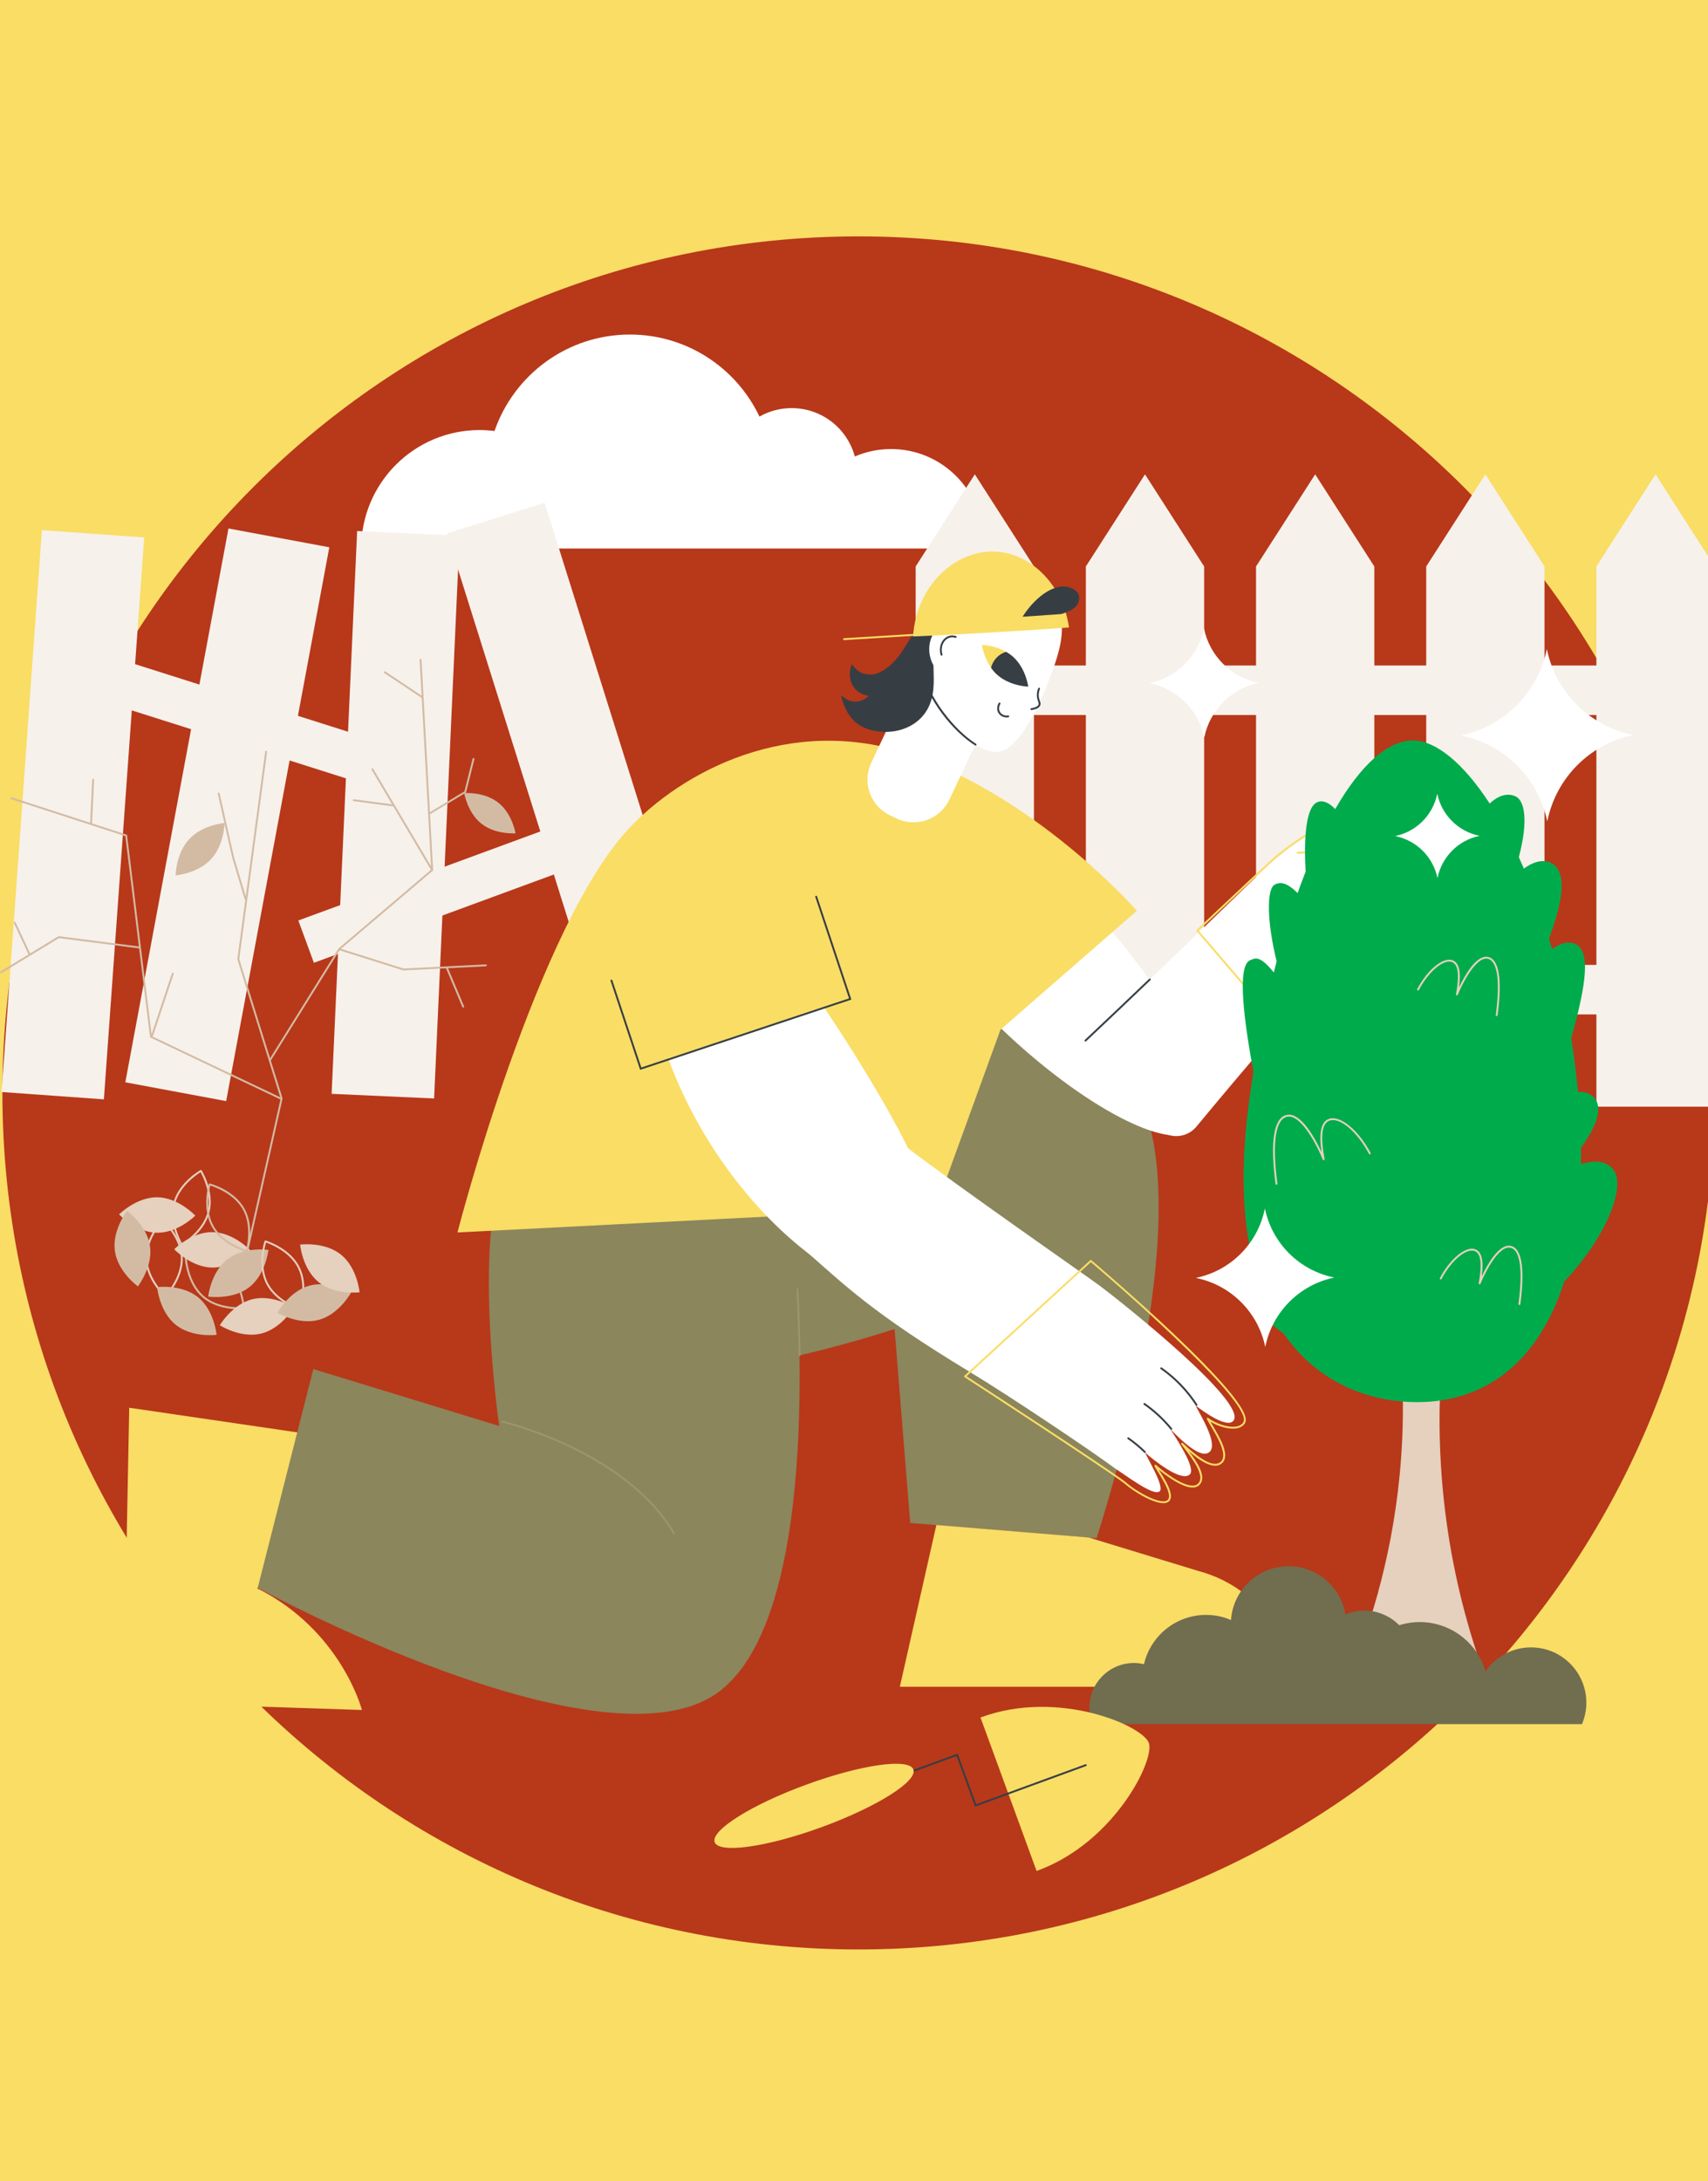 <svg width="94" height="120" viewBox="0 0 94 120" fill="none" xmlns="http://www.w3.org/2000/svg">
<rect x="0" y="0" width="94" height="120" fill="#333333" stroke="none"/>
<g clip-path="url(#clip0_177_9549)">
<rect width="94" height="120" fill="#F9DD65"/>
<g clip-path="url(#clip1_177_9549)">
<path d="M47.252 107.244C73.276 107.244 94.372 86.148 94.372 60.124C94.372 34.1 73.276 13.004 47.252 13.004C21.228 13.004 0.132 34.1 0.132 60.124C0.132 86.148 21.228 107.244 47.252 107.244Z" fill="#B8381A"/>
<path d="M54.078 30.174C54.089 30.037 54.097 29.899 54.097 29.759C54.097 26.966 51.833 24.703 49.041 24.703C48.332 24.703 47.657 24.849 47.045 25.112C46.632 23.579 45.233 22.451 43.569 22.451C42.925 22.451 42.32 22.621 41.797 22.918C40.533 20.25 37.816 18.404 34.667 18.404C31.215 18.404 28.284 20.623 27.215 23.711C26.947 23.678 26.674 23.658 26.397 23.658C22.798 23.658 19.88 26.575 19.879 30.174H54.078Z" fill="white"/>
<path d="M29.973 27.656L24.587 29.348L33.875 58.914L39.261 57.222L29.973 27.656Z" fill="#F7F1EB"/>
<path d="M25.295 29.47L19.655 29.214L18.251 60.174L23.891 60.43L25.295 29.47Z" fill="#F7F1EB"/>
<path d="M18.124 30.107L12.574 29.073L6.897 59.54L12.447 60.574L18.124 30.107Z" fill="#F7F1EB"/>
<path d="M7.936 29.567L2.306 29.163L0.087 60.074L5.717 60.478L7.936 29.567Z" fill="#F7F1EB"/>
<path d="M21.541 41.012L5.156 35.814L4.407 38.177L20.792 43.375L21.541 41.012Z" fill="#F7F1EB"/>
<path d="M32.554 44.705L16.419 50.638L17.275 52.965L33.409 47.032L32.554 44.705Z" fill="#F7F1EB"/>
<path d="M56.904 60.881H50.394V31.162L53.649 26.094L56.904 31.162V60.881Z" fill="#F7F1EB"/>
<path d="M66.27 60.881H59.76V31.162L63.015 26.094L66.27 31.162V60.881Z" fill="#F7F1EB"/>
<path d="M75.636 60.881H69.126V31.162L72.381 26.094L75.636 31.162V60.881Z" fill="#F7F1EB"/>
<path d="M85.002 60.881H78.492V31.162L81.747 26.094L85.002 31.162V60.881Z" fill="#F7F1EB"/>
<path d="M94.368 60.881H87.858V31.162L91.113 26.094L94.368 31.162V60.881Z" fill="#F7F1EB"/>
<path d="M90.856 36.61H52.413V39.334H90.856V36.61Z" fill="#F7F1EB"/>
<path d="M90.856 53.081H51.739V55.805H90.856V53.081Z" fill="#F7F1EB"/>
<path d="M22.186 79.651L7.112 77.443L6.798 93.642L19.92 94.07C19.92 94.07 18.787 89.693 14.152 87.376L22.186 79.651Z" fill="#F9DD65"/>
<path d="M32.463 60.006C32.463 60.006 55.235 52.841 61.478 58.618C67.222 63.935 60.346 84.622 60.346 84.622L50.093 83.781L49.234 73.114C49.234 73.114 37.088 77.14 34.12 74.764C31.222 72.444 32.463 60.006 32.463 60.006Z" fill="#8B865C"/>
<path d="M43.335 64.253C43.335 64.253 46.367 87.933 39.578 93.057C33.331 97.773 14.183 87.352 14.183 87.352L17.244 75.315L27.472 78.446C27.472 78.446 25.654 65.78 28.516 63.279C31.311 60.835 43.335 64.253 43.335 64.253Z" fill="#8B865C"/>
<path d="M44.003 74.599C43.975 74.599 43.952 74.576 43.952 74.548C43.937 73.376 43.898 72.157 43.836 70.924C43.835 70.896 43.856 70.871 43.885 70.87C43.913 70.868 43.938 70.891 43.939 70.919C44.001 72.153 44.04 73.374 44.055 74.546C44.055 74.575 44.032 74.598 44.004 74.599C44.004 74.599 44.003 74.599 44.003 74.599Z" fill="#9E9569"/>
<path d="M37.089 84.401C37.071 84.401 37.054 84.392 37.044 84.376C35.668 82.031 33.182 80.493 31.339 79.615C29.34 78.663 27.648 78.261 27.631 78.257C27.603 78.251 27.586 78.223 27.592 78.196C27.599 78.168 27.626 78.151 27.654 78.157C27.671 78.161 29.375 78.565 31.384 79.522C33.239 80.406 35.743 81.957 37.133 84.324C37.148 84.348 37.139 84.38 37.115 84.394C37.107 84.399 37.098 84.401 37.089 84.401Z" fill="#9E9569"/>
<path d="M71.002 92.792H49.523L51.533 83.893L59.915 84.581L66 86.437C68.983 87.245 71.029 89.846 71.002 92.792Z" fill="#F9DD65"/>
<path d="M52.744 43.252C63.813 51.981 67.951 60.368 65.529 62.225C64.125 63.302 59.134 60.597 54.63 56.122C53.801 52.695 50.756 45.596 52.744 43.252Z" fill="white"/>
<path d="M34.805 45.373C38.03 42.104 44.056 39.175 50.691 41.708C57.529 44.318 62.566 50.104 62.566 50.104L55.061 56.646L51.498 66.453L25.176 67.8C25.176 67.8 29.587 50.66 34.805 45.373Z" fill="#F9DD65"/>
<path d="M35.437 50.421C35.147 63.113 47.199 73.499 51.126 70.672C54.375 68.334 45.93 56.224 43.537 52.747C39.843 50.657 38.153 51.714 35.437 50.421Z" fill="white"/>
<path d="M44.182 47.102L32.654 50.936L35.265 58.788L46.793 54.954L44.182 47.102Z" fill="#F9DD65"/>
<path d="M35.23 58.856L33.602 53.96C33.593 53.933 33.608 53.904 33.635 53.895C33.662 53.886 33.691 53.901 33.7 53.928L35.296 58.726L46.726 54.925L44.87 49.346C44.862 49.319 44.876 49.29 44.903 49.281C44.93 49.272 44.959 49.287 44.968 49.314L46.856 54.99L46.807 55.006L35.23 58.856Z" fill="#363E44"/>
<path d="M59.679 57.303C59.679 57.303 59.679 57.302 59.679 57.302C64.976 52.317 68.638 48.679 69.813 47.6C69.936 47.487 70.152 47.287 70.493 47.112C71.757 46.466 72.71 47.21 74.349 47.136C76.209 47.053 77.209 45.953 77.531 46.302C77.756 46.545 77.495 47.066 76.62 47.85C76.62 47.85 76.62 47.85 76.62 47.85C77.354 47.331 78.379 46.671 78.664 47.077C78.969 47.564 77.855 48.48 77.155 49.002C78.003 48.371 78.642 48.289 78.745 48.555C78.907 48.974 78.363 49.616 77.21 50.407L77.21 50.407C78.159 50.084 78.437 50.147 78.471 50.404C78.532 50.874 77.572 51.506 76.637 51.935C75.585 52.418 74.601 52.427 73.981 52.419C73.981 52.419 73.981 52.419 73.981 52.419C70.633 56.295 68.486 58.792 65.846 61.977C65.306 62.629 64.323 62.678 63.72 62.084C62.09 60.478 61.201 59.544 59.679 57.303Z" fill="white"/>
<path d="M59.739 57.297C59.726 57.297 59.712 57.292 59.702 57.281C59.682 57.26 59.684 57.228 59.704 57.208C60.873 56.108 62.032 55.008 63.246 53.846C63.267 53.827 63.299 53.827 63.319 53.848C63.339 53.868 63.338 53.901 63.317 53.92C62.103 55.083 60.944 56.182 59.775 57.283C59.765 57.293 59.752 57.297 59.739 57.297Z" fill="#363E44"/>
<path d="M72.861 47.555C74.119 46.209 74.288 45.457 74.068 45.264C73.699 44.941 72.154 45.65 70.068 47.385C70.842 47.502 72.087 47.438 72.861 47.555Z" fill="white"/>
<path d="M70.854 57.035C70.839 57.035 70.824 57.028 70.815 57.017L65.856 51.222C65.838 51.201 65.84 51.17 65.86 51.151C66.03 50.991 70.035 47.218 70.178 47.112C72.365 45.3 73.822 44.908 74.296 45.323C74.545 45.542 74.643 45.769 73.754 46.851C74.087 46.884 74.58 46.873 74.977 46.771C75.511 46.634 76.031 46.389 76.489 46.173C77.129 45.873 77.633 45.635 77.903 45.821C78.005 45.891 78.065 45.999 78.076 46.132C78.096 46.353 77.986 46.627 77.776 46.897C78.165 46.693 78.838 46.411 79.081 46.758C79.178 46.912 79.199 47.088 79.145 47.282C79.061 47.58 78.811 47.871 78.565 48.076C78.719 48.045 78.857 48.051 78.973 48.096C79.111 48.149 79.214 48.255 79.271 48.402C79.452 48.871 78.774 49.468 78.129 50.008C78.356 50.007 78.743 50.037 78.856 50.248C78.921 50.368 78.928 50.508 78.876 50.663C78.727 51.107 78.109 51.633 77.3 52.004C76.258 52.482 75.376 52.711 74.606 52.706C73.222 54.309 70.916 56.99 70.893 57.017C70.883 57.028 70.869 57.035 70.854 57.035ZM65.966 51.193L70.854 56.904C71.166 56.542 73.26 54.107 74.544 52.62C74.551 52.612 74.561 52.606 74.571 52.604C74.575 52.603 74.58 52.602 74.584 52.602C75.346 52.614 76.219 52.387 77.257 51.91C78.029 51.556 78.64 51.042 78.778 50.63C78.821 50.503 78.816 50.391 78.766 50.297C78.668 50.115 78.212 50.099 77.985 50.116C77.964 50.118 77.943 50.106 77.934 50.087C77.924 50.066 77.93 50.041 77.948 50.026L77.962 50.014C78.575 49.502 79.339 48.864 79.175 48.439C79.129 48.32 79.046 48.235 78.936 48.192C78.758 48.123 78.511 48.164 78.221 48.309C78.196 48.322 78.165 48.312 78.152 48.286C78.139 48.261 78.15 48.23 78.175 48.217C78.457 48.075 78.929 47.671 79.046 47.254C79.092 47.089 79.075 46.941 78.995 46.814C78.772 46.497 77.955 46.89 77.555 47.142C77.535 47.155 77.509 47.153 77.492 47.137C77.482 47.128 77.475 47.114 77.475 47.1C77.475 47.086 77.481 47.072 77.49 47.062C77.811 46.747 77.996 46.394 77.974 46.141C77.965 46.038 77.921 45.959 77.844 45.906C77.624 45.753 77.118 45.991 76.533 46.267C76.07 46.484 75.546 46.731 75.002 46.871C74.554 46.987 73.986 46.989 73.647 46.941C73.629 46.939 73.613 46.926 73.606 46.909C73.6 46.892 73.603 46.872 73.615 46.858C74.575 45.705 74.406 45.557 74.228 45.4C73.922 45.132 72.694 45.161 70.242 47.193C70.13 47.276 67.418 49.825 65.966 51.193Z" fill="#F9DD65"/>
<path d="M71.411 46.965C71.384 46.965 71.361 46.944 71.359 46.917C71.358 46.888 71.379 46.864 71.408 46.862L71.492 46.857C72.095 46.821 73.104 46.76 73.768 46.852C73.796 46.856 73.816 46.882 73.812 46.91C73.808 46.938 73.782 46.958 73.754 46.954C73.1 46.864 72.097 46.924 71.498 46.96L71.414 46.965C71.413 46.965 71.412 46.965 71.411 46.965Z" fill="#F9DD65"/>
<path d="M75.015 48.384C74.988 48.384 74.966 48.364 74.964 48.337C74.961 48.309 74.982 48.283 75.01 48.281C75.204 48.264 75.424 48.246 75.66 48.165C76.109 48.011 76.93 47.554 77.565 47.011C77.587 46.993 77.619 46.995 77.638 47.017C77.656 47.039 77.654 47.071 77.632 47.09C76.987 47.641 76.152 48.105 75.693 48.263C75.446 48.347 75.209 48.367 75.019 48.384C75.018 48.384 75.016 48.384 75.015 48.384Z" fill="#F9DD65"/>
<path d="M75.656 49.45C75.629 49.45 75.607 49.43 75.605 49.403C75.602 49.375 75.623 49.35 75.652 49.348C75.845 49.331 76.293 49.224 76.524 49.139C76.975 48.974 77.625 48.571 78.2 48.205C78.224 48.19 78.256 48.197 78.271 48.221C78.286 48.245 78.279 48.277 78.255 48.292C77.676 48.66 77.019 49.067 76.559 49.236C76.323 49.323 75.861 49.433 75.66 49.45C75.659 49.45 75.657 49.45 75.656 49.45Z" fill="#F9DD65"/>
<path d="M75.628 50.965C75.601 50.965 75.579 50.944 75.576 50.917C75.574 50.889 75.595 50.864 75.623 50.862C75.844 50.843 76.063 50.804 76.275 50.745C76.649 50.642 77.831 50.094 78.032 49.974C78.056 49.96 78.088 49.968 78.102 49.992C78.117 50.017 78.109 50.048 78.085 50.063C77.876 50.187 76.693 50.736 76.303 50.844C76.084 50.905 75.859 50.945 75.632 50.964C75.63 50.965 75.629 50.965 75.628 50.965Z" fill="#F9DD65"/>
<path d="M49.739 62.989C52.684 65.255 59.885 70.249 60.568 70.764C61.846 71.728 68.568 77.076 67.901 78.13C67.583 78.633 66.241 77.661 65.797 77.32C66.02 77.772 67.063 79.419 66.571 79.871C65.994 80.403 64.451 78.631 64.41 78.619C64.682 79.056 65.839 80.752 65.484 81.106C65.022 81.566 63.473 80.31 63.026 79.913C63.019 80.016 64.118 81.768 63.823 82.038C63.497 82.337 62.025 81.201 61.4 80.805C60.264 79.949 55.671 76.863 53.369 75.47C47.962 72.198 46.516 70.718 44.18 68.677C43.265 67.877 47.739 63.05 49.739 62.989Z" fill="white"/>
<path d="M64.029 82.692C63.441 82.692 62.372 82.051 61.865 81.595C60.641 80.674 53.159 75.811 53.084 75.762C53.07 75.754 53.062 75.739 53.06 75.723C53.059 75.707 53.065 75.692 53.077 75.681L59.998 69.328C60.017 69.311 60.046 69.31 60.066 69.327C60.089 69.346 62.384 71.289 64.56 73.348C65.839 74.558 66.827 75.571 67.498 76.359C68.363 77.375 68.695 78.009 68.513 78.298C68.419 78.446 68.267 78.54 68.061 78.577C67.631 78.653 67.027 78.461 66.617 78.213C66.653 78.275 66.694 78.343 66.737 78.416C67.129 79.072 67.72 80.064 67.259 80.489C66.798 80.913 65.961 80.3 65.441 79.846C65.886 80.436 66.397 81.202 66.05 81.646C65.966 81.754 65.847 81.815 65.698 81.829C65.115 81.882 64.188 81.189 63.77 80.849C63.782 80.868 63.794 80.887 63.806 80.906C64.133 81.421 64.68 82.284 64.326 82.6C64.254 82.664 64.152 82.692 64.029 82.692ZM53.195 75.712C53.887 76.162 60.756 80.632 61.93 81.516C62.596 82.115 63.928 82.817 64.257 82.523C64.547 82.265 63.988 81.385 63.719 80.961C63.567 80.722 63.535 80.667 63.538 80.625C63.539 80.606 63.552 80.589 63.57 80.581C63.588 80.574 63.609 80.578 63.623 80.591C64.124 81.037 65.122 81.778 65.688 81.726C65.81 81.715 65.902 81.668 65.969 81.583C66.312 81.143 65.609 80.231 65.189 79.686C65.124 79.602 65.062 79.522 65.013 79.454C64.999 79.436 64.999 79.412 65.012 79.393C65.025 79.375 65.048 79.367 65.069 79.374C65.086 79.379 65.095 79.387 65.182 79.469C66.175 80.407 66.851 80.725 67.189 80.413C67.588 80.045 67 79.058 66.649 78.469C66.554 78.311 66.473 78.174 66.423 78.073C66.413 78.052 66.418 78.026 66.437 78.01C66.455 77.995 66.482 77.995 66.501 78.01C66.828 78.261 67.546 78.563 68.043 78.475C68.219 78.444 68.348 78.366 68.426 78.243C69.002 77.332 62.597 71.605 60.034 69.434L53.195 75.712Z" fill="#F9DD65"/>
<path d="M65.849 77.336C65.832 77.336 65.815 77.328 65.805 77.312C65.624 77.033 65.422 76.764 65.205 76.514C64.815 76.063 64.368 75.659 63.876 75.314C63.852 75.298 63.846 75.266 63.863 75.243C63.879 75.219 63.911 75.214 63.935 75.23C64.434 75.58 64.888 75.989 65.283 76.446C65.503 76.701 65.708 76.973 65.892 77.256C65.907 77.28 65.9 77.312 65.877 77.328C65.868 77.333 65.858 77.336 65.849 77.336Z" fill="#363E44"/>
<path d="M64.46 78.657C64.445 78.657 64.43 78.651 64.42 78.638C64.376 78.584 64.33 78.53 64.283 78.475C63.893 78.024 63.446 77.621 62.953 77.276C62.93 77.259 62.924 77.227 62.941 77.204C62.957 77.181 62.989 77.175 63.012 77.191C63.511 77.541 63.965 77.951 64.361 78.408C64.409 78.463 64.455 78.518 64.5 78.573C64.518 78.595 64.514 78.628 64.493 78.646C64.483 78.653 64.471 78.657 64.46 78.657Z" fill="#363E44"/>
<path d="M63.006 79.928C62.993 79.928 62.98 79.923 62.97 79.913C62.691 79.641 62.386 79.389 62.065 79.164C62.042 79.148 62.036 79.116 62.052 79.093C62.069 79.069 62.101 79.064 62.124 79.08C62.45 79.308 62.758 79.564 63.042 79.839C63.062 79.859 63.063 79.892 63.043 79.912C63.033 79.922 63.019 79.928 63.006 79.928Z" fill="#363E44"/>
<path d="M55.526 31.369C55.715 31.411 57.521 31.837 58.191 33.384C58.69 34.535 58.412 35.715 57.646 37.624C56.745 39.872 55.892 41.09 55.084 41.329C53.806 41.707 51.193 39.088 50.666 36.699C50.285 34.975 50.987 33.141 52.35 31.999C53.71 30.861 55.405 31.343 55.526 31.369Z" fill="white"/>
<path d="M49.349 45.029L48.988 44.858C47.901 44.344 47.436 43.046 47.95 41.959L50.571 36.414C51.085 35.327 52.382 34.862 53.47 35.376L53.831 35.547C54.918 36.061 55.383 37.358 54.869 38.446L52.248 43.991C51.734 45.078 50.436 45.542 49.349 45.029Z" fill="white"/>
<path d="M53.69 41.014C53.681 41.014 53.671 41.011 53.663 41.006C52.481 40.264 51.012 38.506 50.615 36.71C50.609 36.683 50.627 36.655 50.655 36.649C50.683 36.643 50.71 36.66 50.716 36.688C51.092 38.392 52.538 40.177 53.717 40.919C53.742 40.934 53.749 40.966 53.733 40.99C53.724 41.005 53.707 41.014 53.69 41.014Z" fill="#363E44"/>
<path d="M53.283 34.262C52.421 34.41 51.864 34.897 51.489 35.797C51.181 36.537 51.67 37.85 51.064 38.978C50.349 40.31 48.563 40.549 47.439 39.971C46.543 39.51 46.327 38.431 46.292 38.239C46.329 38.279 46.671 38.645 47.18 38.59C47.526 38.552 47.744 38.342 47.809 38.276C47.687 38.26 47.336 38.199 47.069 37.906C46.752 37.557 46.681 37.022 46.884 36.537C47.295 37.153 47.763 37.098 47.981 37.11C48.123 37.118 48.968 36.938 49.732 35.705C50.478 34.502 50.687 34.228 51.193 34.003C51.658 33.796 52.319 33.786 53.283 34.262Z" fill="#363E44"/>
<path d="M52.63 37.29C53.335 37.198 53.819 36.447 53.711 35.612C53.602 34.777 52.942 34.175 52.236 34.267C51.531 34.358 51.047 35.11 51.155 35.944C51.264 36.779 51.924 37.382 52.63 37.29Z" fill="white"/>
<path d="M51.82 36.07C51.798 36.07 51.777 36.056 51.77 36.034C51.754 35.981 51.742 35.927 51.735 35.872C51.707 35.655 51.752 35.441 51.862 35.27C51.975 35.096 52.14 34.986 52.329 34.962C52.425 34.949 52.52 34.959 52.613 34.992C52.64 35.001 52.654 35.03 52.645 35.057C52.636 35.084 52.606 35.098 52.579 35.089C52.502 35.062 52.422 35.053 52.342 35.064C52.184 35.084 52.045 35.177 51.949 35.325C51.852 35.476 51.812 35.666 51.837 35.859C51.844 35.908 51.854 35.957 51.869 36.003C51.877 36.03 51.862 36.059 51.835 36.068C51.83 36.069 51.825 36.07 51.82 36.07Z" fill="#363E44"/>
<path d="M54.044 35.48C54.044 35.48 54.732 35.495 55.367 35.856C55.503 35.932 54.634 36.87 54.54 36.736C54.129 36.147 54.044 35.48 54.044 35.48Z" fill="#F9DD65"/>
<path d="M55.759 36.136C55.636 36.025 55.503 35.934 55.368 35.857C54.945 35.99 54.642 36.331 54.54 36.735C54.634 36.87 54.744 37 54.875 37.117C55.578 37.751 56.59 37.773 56.59 37.773C56.59 37.773 56.462 36.769 55.759 36.136Z" fill="#373E44"/>
<path d="M55.398 39.468C55.2 39.468 55.016 39.361 54.929 39.188C54.801 38.932 54.96 38.684 54.967 38.673C54.982 38.65 55.014 38.643 55.038 38.658C55.062 38.674 55.069 38.706 55.053 38.73C55.052 38.732 54.919 38.939 55.021 39.142C55.102 39.304 55.291 39.392 55.479 39.357C55.507 39.352 55.534 39.371 55.539 39.399C55.544 39.427 55.526 39.454 55.498 39.459C55.464 39.465 55.431 39.468 55.398 39.468Z" fill="#363E44"/>
<path d="M56.761 39.064C56.737 39.064 56.715 39.046 56.711 39.021C56.706 38.993 56.725 38.966 56.753 38.962C56.984 38.924 57.123 38.855 57.156 38.762C57.173 38.712 57.159 38.668 57.131 38.586C57.108 38.522 57.081 38.443 57.069 38.338C57.051 38.184 57.074 38.024 57.137 37.864C57.147 37.838 57.177 37.825 57.203 37.835C57.23 37.845 57.243 37.875 57.233 37.902C57.176 38.046 57.156 38.189 57.171 38.327C57.182 38.42 57.206 38.49 57.228 38.552C57.258 38.637 57.283 38.71 57.253 38.796C57.206 38.931 57.048 39.018 56.77 39.063C56.767 39.064 56.764 39.064 56.761 39.064Z" fill="#363E44"/>
<path d="M58.832 34.519C58.505 32.226 56.822 30.513 54.907 30.354C52.63 30.165 50.421 32.205 50.251 35.014C51.547 34.957 52.856 34.891 54.176 34.816C55.746 34.727 57.298 34.628 58.832 34.519Z" fill="#F9DD65"/>
<path d="M46.452 35.214C46.425 35.214 46.403 35.193 46.401 35.166C46.399 35.137 46.421 35.113 46.449 35.111L54.39 34.618C54.419 34.616 54.443 34.638 54.445 34.666C54.446 34.694 54.425 34.719 54.396 34.721L46.456 35.214C46.455 35.214 46.453 35.214 46.452 35.214Z" fill="#F9DD65"/>
<path d="M56.28 33.929C56.989 33.88 57.698 33.831 58.407 33.781C59.065 33.577 59.434 33.314 59.387 32.82C59.35 32.425 58.787 32.233 58.444 32.265C57.254 32.376 56.341 33.814 56.28 33.929Z" fill="#363E44"/>
<path d="M77.032 73.732C77.233 75.832 77.301 78.334 77.032 81.13C76.566 85.955 75.265 89.882 74.072 92.671C76.834 93.066 79.596 93.46 82.358 93.855C81.461 91.688 80.587 89.059 79.991 86.013C78.785 79.855 79.218 74.555 79.843 70.92C78.906 71.858 77.969 72.795 77.032 73.732Z" fill="#E6D0BE"/>
<path d="M88.767 64.312C88.368 63.851 87.797 63.812 87.012 64.041C87.016 63.748 87.016 63.449 87.011 63.145C87.647 62.262 88.249 61.156 87.814 60.489C87.746 60.385 87.48 60.013 86.843 60.076C86.751 59.059 86.627 58.067 86.476 57.105C87.364 53.945 87.479 52.382 86.761 51.966C86.466 51.795 86.044 51.773 85.416 52.207C85.362 52.015 85.307 51.825 85.251 51.637C85.763 50.249 86.363 48.255 85.533 47.579C85.351 47.431 84.781 47.108 83.869 47.785C83.777 47.571 83.684 47.361 83.589 47.156C84.127 45.122 83.901 44.063 83.427 43.819C83.135 43.669 82.601 43.617 81.986 44.205C80.546 41.993 79.026 40.736 77.763 40.736C76.369 40.736 74.874 42.094 73.483 44.51C73.161 44.174 72.834 44.005 72.522 44.12C71.806 44.385 71.769 46.393 71.855 47.953C71.705 48.332 71.558 48.724 71.414 49.129C70.781 48.505 70.453 48.524 70.166 48.657C69.693 48.877 69.728 50.746 70.26 52.885C70.207 53.087 70.155 53.291 70.103 53.497C69.311 52.511 69.066 52.725 68.812 52.819C68.042 53.102 68.486 56.286 68.985 58.971C68.914 59.408 68.847 59.85 68.783 60.298C68.242 64.108 68.378 67.131 68.966 69.502C68.23 69.36 67.895 69.435 67.784 69.615C67.473 70.12 68.652 71.918 70.654 73.373C72.561 76.12 75.408 77.135 78.003 77.135C81.665 77.135 84.65 75.007 86.087 70.504C88.4 68.067 89.543 65.21 88.767 64.312Z" fill="#00AB4C"/>
<path d="M70.25 65.174C70.225 65.174 70.203 65.155 70.199 65.129C69.884 62.752 70.11 61.438 70.853 61.328C71.618 61.213 72.397 62.663 72.729 63.375C72.573 62.292 72.712 61.693 73.151 61.548C73.765 61.345 74.767 62.172 75.432 63.43C75.446 63.455 75.436 63.486 75.411 63.499C75.386 63.513 75.355 63.503 75.341 63.478C74.699 62.263 73.751 61.458 73.183 61.645C72.75 61.789 72.657 62.481 72.898 63.763C72.903 63.789 72.888 63.815 72.862 63.822C72.837 63.83 72.81 63.817 72.8 63.792C72.52 63.097 71.627 61.317 70.868 61.43C70.201 61.529 69.999 62.838 70.302 65.115C70.305 65.144 70.285 65.169 70.257 65.173C70.255 65.174 70.253 65.174 70.25 65.174Z" fill="#E6D0BE"/>
<path d="M83.62 71.793C83.618 71.793 83.616 71.792 83.613 71.792C83.585 71.788 83.565 71.763 83.569 71.734C83.823 69.819 83.656 68.719 83.099 68.636C82.463 68.541 81.714 70.038 81.478 70.623C81.468 70.647 81.442 70.66 81.416 70.653C81.391 70.645 81.375 70.62 81.38 70.594C81.58 69.533 81.501 68.935 81.145 68.818C80.678 68.663 79.866 69.355 79.335 70.359C79.322 70.384 79.291 70.393 79.266 70.38C79.241 70.367 79.231 70.336 79.244 70.311C79.807 69.246 80.656 68.548 81.177 68.72C81.544 68.841 81.666 69.332 81.546 70.217C81.838 69.6 82.477 68.44 83.114 68.534C83.745 68.628 83.938 69.739 83.671 71.748C83.668 71.774 83.646 71.793 83.62 71.793Z" fill="#E6D0BE"/>
<path d="M82.371 55.896C82.369 55.896 82.367 55.896 82.364 55.896C82.336 55.892 82.316 55.866 82.32 55.838C82.574 53.923 82.407 52.822 81.85 52.74C81.216 52.646 80.465 54.142 80.229 54.726C80.219 54.751 80.192 54.764 80.167 54.757C80.142 54.749 80.126 54.724 80.131 54.697C80.331 53.636 80.252 53.039 79.896 52.921C79.429 52.767 78.617 53.458 78.086 54.462C78.073 54.487 78.042 54.497 78.017 54.484C77.992 54.47 77.982 54.439 77.995 54.414C78.558 53.35 79.407 52.651 79.928 52.823C80.295 52.944 80.417 53.435 80.297 54.32C80.589 53.704 81.23 52.544 81.865 52.638C82.496 52.731 82.688 53.843 82.422 55.851C82.419 55.877 82.397 55.896 82.371 55.896Z" fill="#E6D0BE"/>
<path d="M87.066 94.847C87.189 94.553 87.27 94.236 87.296 93.901C87.423 92.225 86.167 90.763 84.491 90.635C83.374 90.55 82.352 91.08 81.757 91.939C81.326 90.48 80.032 89.367 78.424 89.245C77.931 89.207 77.453 89.268 77.009 89.407C76.565 88.959 75.966 88.66 75.287 88.608C74.849 88.575 74.429 88.65 74.05 88.807C73.812 87.401 72.644 86.284 71.159 86.171C69.409 86.038 67.883 87.348 67.75 89.097C67.75 89.105 67.75 89.112 67.749 89.12C67.406 88.974 67.034 88.879 66.641 88.85C64.89 88.716 63.343 89.892 62.959 91.552C62.839 91.524 62.717 91.502 62.591 91.493C61.242 91.39 60.066 92.4 59.964 93.749C59.934 94.136 59.999 94.509 60.135 94.847L87.066 94.847Z" fill="#716D4F"/>
<path d="M13.114 71.042C13.11 71.042 13.107 71.042 13.103 71.041C13.075 71.035 13.057 71.007 13.064 70.979L15.445 60.432L13.065 52.781C13.063 52.773 13.062 52.766 13.063 52.758L14.596 41.346C14.6 41.318 14.626 41.298 14.654 41.302C14.682 41.306 14.702 41.332 14.698 41.36L13.167 52.761L15.548 60.415C15.551 60.424 15.551 60.433 15.549 60.442L13.164 71.002C13.159 71.026 13.138 71.042 13.114 71.042Z" fill="#D3BBA3"/>
<path d="M15.461 60.491C15.453 60.491 15.446 60.489 15.438 60.486L8.285 57.079C8.269 57.072 8.258 57.057 8.256 57.039L6.897 46L0.626 43.966C0.599 43.958 0.584 43.929 0.593 43.902C0.602 43.875 0.631 43.86 0.658 43.868L6.96 45.913C6.979 45.919 6.993 45.935 6.995 45.955L8.354 56.999L15.483 60.393C15.508 60.405 15.519 60.436 15.507 60.462C15.498 60.48 15.48 60.491 15.461 60.491Z" fill="#D3BBA3"/>
<path d="M14.879 58.34C14.869 58.34 14.86 58.337 14.851 58.332C14.827 58.317 14.82 58.285 14.835 58.261L18.625 52.182C18.628 52.177 18.632 52.173 18.636 52.17L23.732 47.84L23.094 36.3C23.092 36.271 23.114 36.247 23.142 36.245C23.172 36.244 23.195 36.266 23.197 36.294L23.836 47.86C23.837 47.876 23.83 47.892 23.818 47.902L18.709 52.243L14.922 58.315C14.913 58.331 14.896 58.34 14.879 58.34Z" fill="#D3BBA3"/>
<path d="M0.055 53.536C0.038 53.536 0.021 53.527 0.011 53.511C-0.003 53.487 0.004 53.456 0.029 53.441L3.208 51.51C3.218 51.504 3.23 51.502 3.241 51.503L7.67 52.071C7.698 52.075 7.718 52.1 7.715 52.129C7.711 52.157 7.686 52.177 7.657 52.173L3.246 51.608L0.082 53.529C0.074 53.534 0.065 53.536 0.055 53.536Z" fill="#D3BBA3"/>
<path d="M1.607 52.514C1.588 52.514 1.569 52.503 1.56 52.484L0.766 50.781C0.754 50.755 0.765 50.724 0.79 50.712C0.816 50.7 0.847 50.712 0.859 50.737L1.654 52.441C1.666 52.466 1.655 52.497 1.629 52.509C1.622 52.512 1.614 52.514 1.607 52.514Z" fill="#D3BBA3"/>
<path d="M5.014 45.332C5.013 45.332 5.012 45.332 5.011 45.332C4.983 45.331 4.961 45.307 4.962 45.278L5.076 42.894C5.077 42.865 5.103 42.844 5.13 42.845C5.158 42.846 5.18 42.87 5.179 42.898L5.065 45.283C5.064 45.311 5.041 45.332 5.014 45.332Z" fill="#D3BBA3"/>
<path d="M8.373 57.019C8.368 57.019 8.362 57.018 8.357 57.016C8.33 57.007 8.315 56.978 8.324 56.951L9.46 53.544C9.469 53.517 9.498 53.503 9.525 53.512C9.552 53.521 9.567 53.55 9.558 53.577L8.422 56.983C8.415 57.005 8.395 57.019 8.373 57.019Z" fill="#D3BBA3"/>
<path d="M13.511 49.496C13.489 49.496 13.469 49.481 13.462 49.459L12.781 47.188L11.985 43.664C11.979 43.637 11.996 43.609 12.024 43.603C12.052 43.597 12.079 43.614 12.086 43.642L12.88 47.162L13.561 49.43C13.569 49.457 13.554 49.486 13.526 49.494C13.521 49.495 13.516 49.496 13.511 49.496Z" fill="#D3BBA3"/>
<path d="M23.785 47.915C23.767 47.915 23.75 47.906 23.74 47.89L20.451 42.345C20.436 42.321 20.444 42.289 20.469 42.275C20.493 42.26 20.525 42.268 20.539 42.293L23.829 47.837C23.843 47.861 23.835 47.893 23.811 47.908C23.802 47.913 23.794 47.915 23.785 47.915Z" fill="#D3BBA3"/>
<path d="M22.198 53.385C22.193 53.385 22.188 53.384 22.183 53.382L18.681 52.277C18.654 52.268 18.639 52.239 18.647 52.212C18.656 52.185 18.685 52.17 18.712 52.179L22.205 53.281L26.738 53.055C26.766 53.053 26.791 53.075 26.792 53.104C26.794 53.132 26.772 53.156 26.743 53.158L22.201 53.385C22.2 53.385 22.199 53.385 22.198 53.385Z" fill="#D3BBA3"/>
<path d="M25.491 55.429C25.471 55.429 25.452 55.417 25.444 55.397L24.535 53.24C24.524 53.214 24.537 53.183 24.563 53.172C24.589 53.161 24.619 53.173 24.63 53.2L25.539 55.357C25.55 55.383 25.538 55.414 25.511 55.425C25.505 55.428 25.498 55.429 25.491 55.429Z" fill="#D3BBA3"/>
<path d="M23.653 44.794C23.636 44.794 23.619 44.786 23.609 44.77C23.594 44.745 23.602 44.714 23.627 44.699L25.56 43.534L26.009 41.738C26.016 41.711 26.044 41.694 26.072 41.701C26.099 41.708 26.116 41.736 26.109 41.763L25.655 43.58C25.652 43.593 25.643 43.605 25.631 43.612L23.68 44.787C23.671 44.792 23.662 44.794 23.653 44.794Z" fill="#D3BBA3"/>
<path d="M21.655 44.363C21.653 44.363 21.651 44.363 21.649 44.362L19.466 44.073C19.438 44.069 19.418 44.043 19.422 44.015C19.426 43.987 19.451 43.967 19.48 43.971L21.662 44.26C21.69 44.264 21.71 44.29 21.706 44.318C21.703 44.344 21.681 44.363 21.655 44.363Z" fill="#D3BBA3"/>
<path d="M23.22 38.395C23.211 38.395 23.201 38.392 23.192 38.387L21.148 37.024C21.124 37.008 21.118 36.976 21.134 36.953C21.149 36.929 21.181 36.922 21.205 36.938L23.249 38.301C23.273 38.317 23.279 38.349 23.263 38.372C23.253 38.387 23.237 38.395 23.22 38.395Z" fill="#D3BBA3"/>
<path d="M9.666 48.157C9.666 48.157 10.865 48.069 11.609 47.273C12.352 46.477 12.358 45.275 12.358 45.275C12.358 45.275 11.16 45.363 10.416 46.159C9.673 46.955 9.666 48.157 9.666 48.157Z" fill="#D3BBA3"/>
<path d="M28.371 45.841C28.371 45.841 28.197 44.762 27.418 44.152C26.638 43.541 25.549 43.63 25.549 43.63C25.549 43.63 25.724 44.709 26.503 45.319C27.282 45.93 28.371 45.841 28.371 45.841Z" fill="#D3BBA3"/>
<path d="M8.636 67.816C7.478 67.797 6.555 66.806 6.555 66.806C6.555 66.806 7.51 65.846 8.668 65.865C9.826 65.884 10.749 66.875 10.749 66.875C10.749 66.875 9.794 67.835 8.636 67.816Z" fill="#E6D0BE"/>
<path d="M9.101 71.364C9.089 71.364 9.077 71.36 9.067 71.351C9.025 71.314 8.043 70.418 8.004 69.251C7.964 68.085 8.883 67.125 8.922 67.085C8.941 67.065 8.973 67.064 8.993 67.082C9.035 67.12 10.017 68.016 10.056 69.182C10.096 70.348 9.177 71.308 9.138 71.349C9.128 71.359 9.115 71.364 9.101 71.364ZM8.961 67.194C8.794 67.382 8.073 68.251 8.107 69.248C8.14 70.244 8.919 71.063 9.099 71.239C9.267 71.051 9.987 70.182 9.954 69.185C9.92 68.188 9.142 67.37 8.961 67.194Z" fill="#E6D0BE"/>
<path d="M10.003 68.525C9.985 68.525 9.968 68.517 9.959 68.501C9.929 68.453 9.242 67.315 9.536 66.186C9.829 65.057 10.982 64.397 11.031 64.369C11.055 64.355 11.086 64.363 11.1 64.387C11.13 64.435 11.817 65.573 11.524 66.702C11.23 67.831 10.077 68.491 10.028 68.519C10.02 68.523 10.011 68.525 10.003 68.525ZM11.038 64.485C10.824 64.618 9.886 65.247 9.635 66.212C9.385 67.178 9.898 68.183 10.021 68.403C10.236 68.27 11.173 67.641 11.424 66.676C11.674 65.711 11.161 64.705 11.038 64.485Z" fill="#E6D0BE"/>
<path d="M13.165 72.023C12.724 72.023 11.82 71.947 11.158 71.382C10.27 70.625 10.18 69.299 10.177 69.243C10.175 69.216 10.196 69.192 10.223 69.189C10.279 69.183 11.603 69.062 12.491 69.82C13.378 70.576 13.468 71.903 13.472 71.959C13.473 71.986 13.453 72.01 13.425 72.013C13.411 72.014 13.315 72.023 13.165 72.023ZM10.284 69.288C10.31 69.539 10.466 70.657 11.225 71.304C11.983 71.951 13.113 71.928 13.364 71.914C13.338 71.663 13.182 70.545 12.424 69.898C11.665 69.251 10.536 69.274 10.284 69.288Z" fill="#D3BBA3"/>
<path d="M11.671 69.732C10.512 69.713 9.589 68.723 9.589 68.723C9.589 68.723 10.544 67.763 11.702 67.782C12.861 67.8 13.784 68.791 13.784 68.791C13.784 68.791 12.829 69.751 11.671 69.732Z" fill="#E6D0BE"/>
<path d="M6.324 68.829C6.159 67.682 6.991 66.614 6.991 66.614C6.991 66.614 8.09 67.404 8.255 68.551C8.42 69.698 7.588 70.766 7.588 70.766C7.588 70.766 6.489 69.975 6.324 68.829Z" fill="#D3BBA3"/>
<path d="M12.518 69.273C13.434 68.564 14.774 68.761 14.774 68.761C14.774 68.761 14.629 70.107 13.713 70.816C12.797 71.525 11.457 71.329 11.457 71.329C11.457 71.329 11.602 69.982 12.518 69.273Z" fill="#D3BBA3"/>
<path d="M16.523 72.076C16.518 72.076 16.513 72.075 16.508 72.074C16.454 72.058 15.184 71.665 14.652 70.627C14.12 69.588 14.542 68.328 14.561 68.275C14.57 68.249 14.598 68.234 14.624 68.243C14.678 68.259 15.948 68.651 16.48 69.69C17.012 70.728 16.59 71.988 16.571 72.041C16.564 72.063 16.544 72.076 16.523 72.076ZM14.744 70.58C15.199 71.468 16.251 71.876 16.489 71.959C16.561 71.718 16.843 70.624 16.388 69.737C15.933 68.849 14.881 68.44 14.643 68.357C14.571 68.599 14.289 69.692 14.744 70.58Z" fill="#E6D0BE"/>
<path d="M13.908 71.468C15.034 71.198 16.175 71.926 16.175 71.926C16.175 71.926 15.49 73.094 14.364 73.365C13.238 73.636 12.097 72.907 12.097 72.907C12.097 72.907 12.781 71.739 13.908 71.468Z" fill="#E6D0BE"/>
<path d="M9.673 72.881C8.769 72.157 8.647 70.808 8.647 70.808C8.647 70.808 9.99 70.634 10.893 71.359C11.797 72.084 11.92 73.432 11.92 73.432C11.92 73.432 10.577 73.606 9.673 72.881Z" fill="#D3BBA3"/>
<path d="M13.58 68.872C13.575 68.872 13.571 68.871 13.566 68.87C13.512 68.856 12.229 68.507 11.662 67.488C11.093 66.469 11.472 65.195 11.488 65.141C11.496 65.115 11.524 65.099 11.551 65.106C11.605 65.121 12.888 65.469 13.456 66.488C14.024 67.507 13.645 68.781 13.629 68.835C13.622 68.857 13.602 68.872 13.58 68.872ZM11.751 67.438C12.237 68.31 13.303 68.681 13.544 68.756C13.607 68.512 13.851 67.409 13.366 66.538C12.88 65.667 11.814 65.295 11.573 65.22C11.51 65.465 11.266 66.567 11.751 67.438Z" fill="#D3BBA3"/>
<path d="M17.547 72.608C16.429 72.911 15.268 72.216 15.268 72.216C15.268 72.216 15.918 71.028 17.036 70.725C18.154 70.421 19.316 71.117 19.316 71.117C19.316 71.117 18.665 72.304 17.547 72.608Z" fill="#D3BBA3"/>
<path d="M17.543 70.54C16.639 69.816 16.517 68.467 16.517 68.467C16.517 68.467 17.859 68.293 18.763 69.018C19.667 69.742 19.789 71.091 19.789 71.091C19.789 71.091 18.447 71.265 17.543 70.54Z" fill="#E6D0BE"/>
<path d="M89.884 40.433L89.868 40.43C87.485 39.946 85.62 38.087 85.13 35.704L85.127 35.72C84.643 38.104 82.784 39.968 80.401 40.458L80.417 40.461C82.801 40.945 84.665 42.805 85.155 45.187L85.158 45.171C85.642 42.788 87.502 40.923 89.884 40.433Z" fill="white"/>
<path d="M81.428 45.981L81.42 45.979C80.253 45.742 79.339 44.831 79.1 43.664L79.098 43.672C78.861 44.84 77.95 45.753 76.783 45.993L76.791 45.995C77.958 46.231 78.872 47.142 79.112 48.309L79.113 48.302C79.35 47.134 80.261 46.221 81.428 45.981Z" fill="white"/>
<path d="M73.435 70.281L73.422 70.278C71.506 69.89 70.007 68.395 69.614 66.48L69.611 66.493C69.223 68.409 67.728 69.907 65.813 70.301L65.826 70.304C67.741 70.692 69.24 72.187 69.634 74.102L69.636 74.089C70.025 72.174 71.52 70.675 73.435 70.281Z" fill="white"/>
<path d="M69.273 37.567L69.263 37.565C67.753 37.259 66.571 36.08 66.261 34.571L66.259 34.581C65.952 36.091 64.774 37.273 63.264 37.583L63.274 37.585C64.785 37.892 65.966 39.07 66.277 40.58L66.279 40.57C66.585 39.059 67.764 37.878 69.273 37.567Z" fill="white"/>
<path d="M57.048 102.926C57.064 102.92 57.08 102.915 57.095 102.909C61.334 101.36 63.568 96.816 63.227 95.882C62.876 94.923 58.247 92.917 54.009 94.467C53.993 94.473 53.978 94.479 53.962 94.485L57.048 102.926Z" fill="#F9DD65"/>
<path d="M43.514 99.938C43.493 99.938 43.473 99.925 43.465 99.904C43.456 99.877 43.469 99.847 43.496 99.838L52.705 96.471L53.723 99.255L59.737 97.056C59.764 97.046 59.794 97.06 59.803 97.087C59.813 97.114 59.799 97.143 59.773 97.153L53.662 99.387L52.644 96.603L43.532 99.934C43.526 99.937 43.52 99.938 43.514 99.938Z" fill="#363E44"/>
<path d="M45.228 100.512C48.248 99.408 50.505 97.99 50.269 97.345C50.033 96.7 47.394 97.073 44.374 98.177C41.354 99.281 39.097 100.699 39.333 101.344C39.568 101.988 42.208 101.616 45.228 100.512Z" fill="#F9DD65"/>
</g>
</g>
<defs>
<clipPath id="clip0_177_9549">
<rect width="94" height="120" fill="white"/>
</clipPath>
<clipPath id="clip1_177_9549">
<rect x="-0.372" y="11.5" width="94.744" height="97" rx="7.519" fill="white"/>
</clipPath>
</defs>
</svg>
